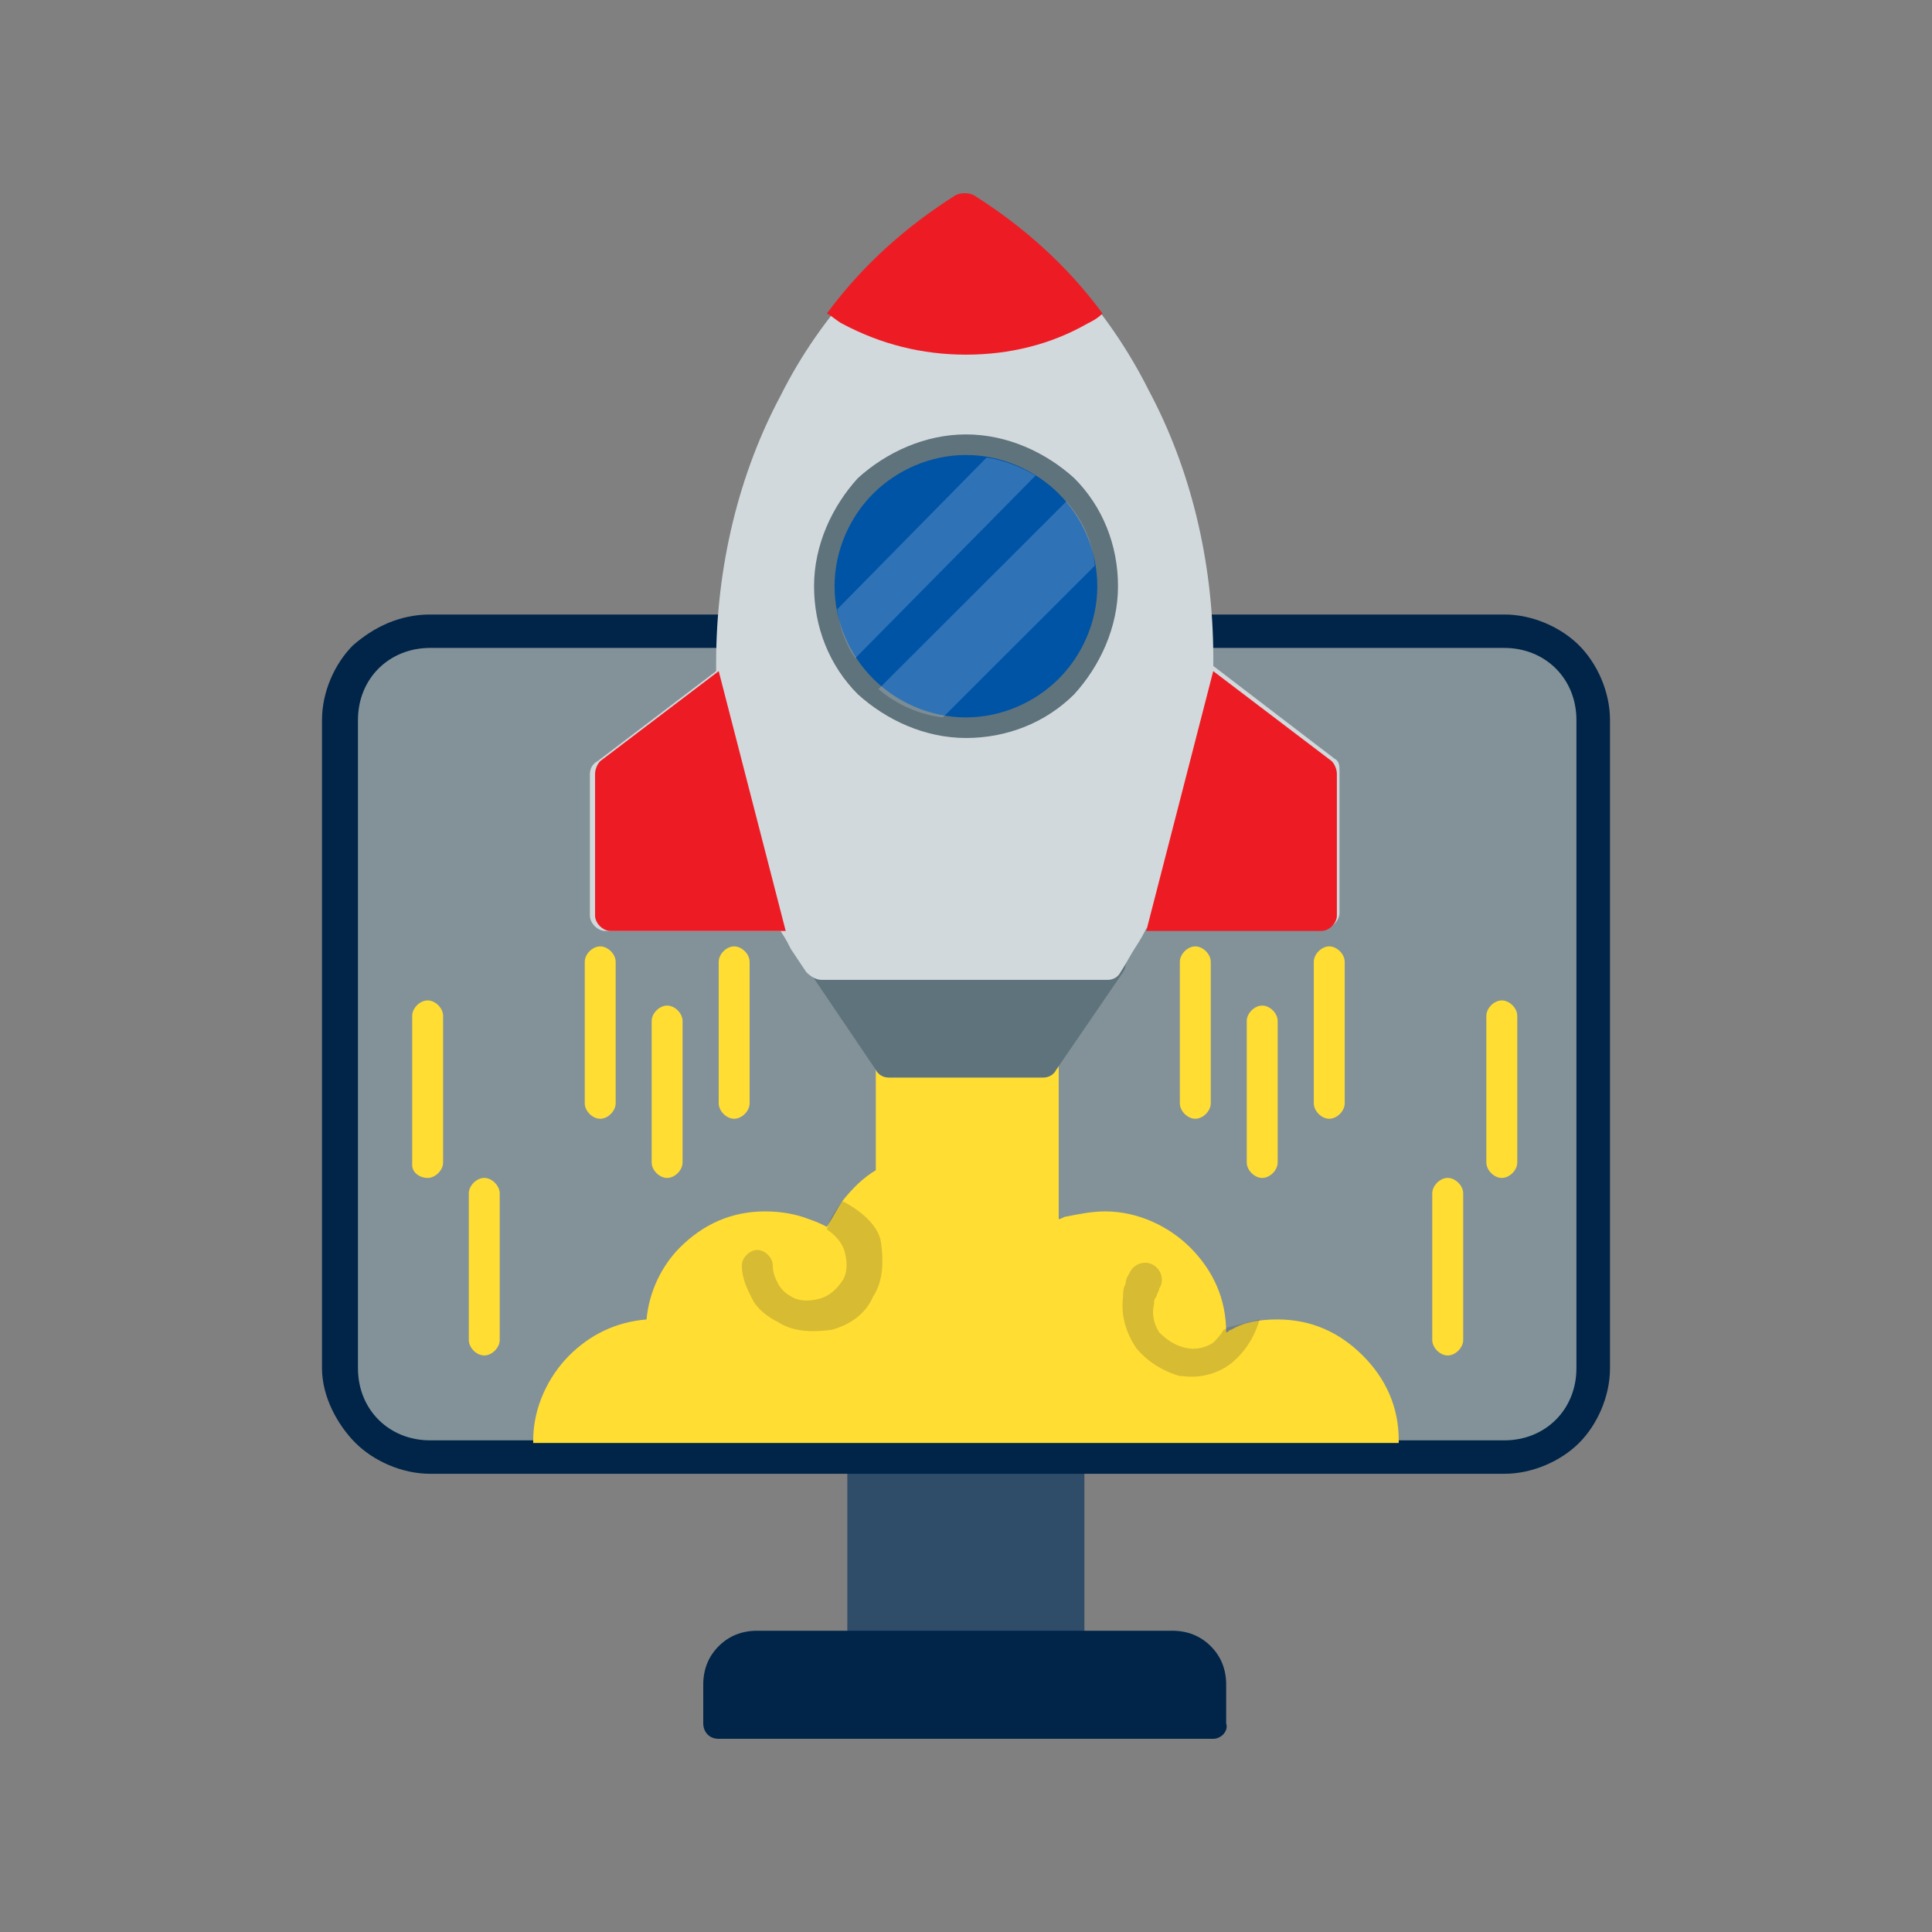 <svg width="60" height="60" viewBox="0 0 60 60" fill="none" xmlns="http://www.w3.org/2000/svg">
<rect x="0" y="0" width="60" height="60" fill="#808080" stroke="none"/>
<path d="M33.196 44.812C33.516 44.812 33.676 45.051 33.676 45.291V51.044C33.676 51.363 33.436 51.523 33.196 51.523C31.356 51.523 28.876 51.523 26.796 51.523C26.476 51.523 26.316 51.283 26.316 51.044V45.291C26.316 44.971 26.556 44.812 26.796 44.812H33.196Z" fill="#002548"/>
<path opacity="0.19" d="M33.196 44.812C33.516 44.812 33.676 45.051 33.676 45.291V51.044C33.676 51.363 33.436 51.523 33.196 51.523C31.356 51.523 28.876 51.523 26.796 51.523C26.476 51.523 26.316 51.283 26.316 51.044V45.291C26.316 44.971 26.556 44.812 26.796 44.812H33.196Z" fill="#F9FAFB"/>
<path d="M13.36 45.77C12.48 45.77 11.6 45.371 11.04 44.812C10.48 44.252 10 43.373 10 42.494V22.36C10 21.481 10.4 20.602 10.96 20.043C11.6 19.483 12.4 19.084 13.36 19.084H46.72C47.6 19.084 48.48 19.483 49.04 20.043C49.6 20.602 50 21.481 50 22.36V42.494C50 43.373 49.6 44.252 49.04 44.812C48.48 45.371 47.6 45.77 46.72 45.77H13.36Z" fill="#002548"/>
<path d="M13.357 20.122C12.717 20.122 12.157 20.362 11.757 20.761C11.357 21.161 11.117 21.72 11.117 22.359V42.494C11.117 43.133 11.357 43.693 11.757 44.092C12.157 44.492 12.717 44.731 13.357 44.731H46.717C47.357 44.731 47.917 44.492 48.317 44.092C48.717 43.693 48.957 43.133 48.957 42.494V22.359C48.957 21.72 48.717 21.161 48.317 20.761C47.917 20.362 47.357 20.122 46.717 20.122H13.357Z" fill="#839299"/>
<path fill-rule="evenodd" clip-rule="evenodd" d="M16.559 44.812H43.439C43.439 44.732 43.439 44.732 43.439 44.732C43.439 43.693 43.039 42.814 42.319 42.095C41.599 41.376 40.719 40.977 39.679 40.977C39.119 40.977 38.639 41.056 38.239 41.296C38.159 41.296 38.159 41.376 38.079 41.376C38.079 40.337 37.679 39.459 36.959 38.739C36.319 38.1 35.359 37.621 34.319 37.621C33.919 37.621 33.519 37.701 33.119 37.781C33.039 37.781 32.959 37.861 32.879 37.861V32.907C32.879 32.667 32.639 32.427 32.399 32.427C32.159 32.427 31.919 32.667 31.919 32.907V33.386H29.999H28.159V32.907C28.159 32.667 27.919 32.427 27.679 32.427C27.439 32.427 27.199 32.667 27.199 32.907V36.342C26.799 36.582 26.479 36.902 26.159 37.301C25.999 37.541 25.839 37.861 25.679 38.1C25.519 38.02 25.359 37.94 25.119 37.861C24.719 37.701 24.239 37.621 23.759 37.621C22.719 37.621 21.839 38.02 21.119 38.739C20.559 39.299 20.159 40.098 20.079 40.977C19.119 41.056 18.319 41.456 17.679 42.095C17.039 42.734 16.559 43.693 16.559 44.732C16.559 44.652 16.559 44.732 16.559 44.812Z" fill="#FFDD33"/>
<path opacity="0.19" fill-rule="evenodd" clip-rule="evenodd" d="M26.159 37.301C25.919 37.62 25.759 37.86 25.679 38.18C25.919 38.34 26.159 38.579 26.239 38.899C26.319 39.218 26.319 39.538 26.159 39.778C25.999 40.017 25.759 40.257 25.439 40.337C25.119 40.417 24.799 40.417 24.559 40.257C24.399 40.177 24.239 40.017 24.159 39.858C24.079 39.698 23.999 39.538 23.999 39.298C23.999 39.059 23.759 38.819 23.519 38.819C23.279 38.819 23.039 39.059 23.039 39.298C23.039 39.698 23.199 40.017 23.359 40.337C23.519 40.657 23.839 40.896 24.159 41.056C24.639 41.376 25.279 41.376 25.839 41.296C26.399 41.136 26.879 40.816 27.119 40.257C27.439 39.778 27.439 39.139 27.359 38.579C27.279 38.02 26.639 37.541 26.159 37.301Z" fill="#2D2F31"/>
<path opacity="0.19" fill-rule="evenodd" clip-rule="evenodd" d="M39.12 40.976C38.8 41.056 38.48 41.136 38.16 41.216C38.08 41.216 38.08 41.296 38 41.296C37.92 41.456 37.76 41.616 37.68 41.696C37.44 41.855 37.12 41.935 36.8 41.855C36.48 41.775 36.24 41.616 36 41.376C35.84 41.136 35.76 40.817 35.84 40.497C35.84 40.417 35.84 40.337 35.92 40.257C35.92 40.177 36 40.097 36 40.018C36.16 39.778 36.08 39.458 35.84 39.298C35.6 39.139 35.28 39.219 35.12 39.458C35.04 39.618 34.96 39.698 34.96 39.858C34.88 40.018 34.88 40.097 34.88 40.257C34.8 40.817 34.96 41.376 35.28 41.855C35.6 42.255 36.08 42.574 36.64 42.734H36.72C37.28 42.814 37.84 42.654 38.24 42.335C38.64 42.015 38.96 41.536 39.12 40.976C39.12 41.136 39.12 41.056 39.12 40.976Z" fill="#2D2F31"/>
<path d="M37.68 54H22.32C22 54 21.84 53.76 21.84 53.52V52.322C21.84 51.843 22 51.443 22.32 51.123C22.64 50.804 23.04 50.644 23.52 50.644H36.4C36.88 50.644 37.28 50.804 37.6 51.123C37.92 51.443 38.08 51.843 38.08 52.322V53.52C38.16 53.76 37.92 54 37.68 54Z" fill="#002548"/>
<path fill-rule="evenodd" clip-rule="evenodd" d="M34.72 29.471C34.96 29.63 35.04 29.95 34.88 30.19L32.8 33.226C32.72 33.386 32.56 33.465 32.4 33.465H30H27.6C27.44 33.465 27.28 33.386 27.2 33.226L25.2 30.27C25.04 30.03 25.12 29.71 25.36 29.55C25.36 29.391 34.64 29.391 34.72 29.471Z" fill="#5F737C"/>
<path fill-rule="evenodd" clip-rule="evenodd" d="M20.238 31.708C20.238 31.468 20.478 31.229 20.718 31.229C20.958 31.229 21.198 31.468 21.198 31.708V36.102C21.198 36.342 20.958 36.582 20.718 36.582C20.478 36.582 20.238 36.342 20.238 36.102V31.708Z" fill="#FFDD33"/>
<path fill-rule="evenodd" clip-rule="evenodd" d="M38.719 31.708C38.719 31.468 38.959 31.229 39.199 31.229C39.439 31.229 39.679 31.468 39.679 31.708V36.102C39.679 36.342 39.439 36.582 39.199 36.582C38.959 36.582 38.719 36.342 38.719 36.102V31.708Z" fill="#FFDD33"/>
<path fill-rule="evenodd" clip-rule="evenodd" d="M12.801 31.548C12.801 31.308 13.041 31.069 13.281 31.069C13.521 31.069 13.761 31.308 13.761 31.548V36.103C13.761 36.342 13.521 36.582 13.281 36.582C13.041 36.582 12.801 36.422 12.801 36.182V31.548Z" fill="#FFDD33"/>
<path fill-rule="evenodd" clip-rule="evenodd" d="M14.559 37.061C14.559 36.821 14.799 36.581 15.039 36.581C15.279 36.581 15.519 36.821 15.519 37.061V41.615C15.519 41.855 15.279 42.095 15.039 42.095C14.799 42.095 14.559 41.855 14.559 41.615V37.061Z" fill="#FFDD33"/>
<path fill-rule="evenodd" clip-rule="evenodd" d="M46.16 31.548C46.16 31.308 46.4 31.069 46.64 31.069C46.88 31.069 47.12 31.308 47.12 31.548V36.103C47.12 36.342 46.88 36.582 46.64 36.582C46.4 36.582 46.16 36.342 46.16 36.103V31.548Z" fill="#FFDD33"/>
<path fill-rule="evenodd" clip-rule="evenodd" d="M44.48 37.061C44.48 36.821 44.721 36.581 44.961 36.581C45.2 36.581 45.441 36.821 45.441 37.061V41.615C45.441 41.855 45.2 42.095 44.961 42.095C44.721 42.095 44.48 41.855 44.48 41.615V37.061Z" fill="#FFDD33"/>
<path d="M30.24 6.14C32.48 7.498 34.4 9.576 35.68 12.133C36.96 14.53 37.68 17.406 37.68 20.442C37.68 20.442 37.68 20.522 37.68 20.682L41.44 23.558C41.6 23.638 41.6 23.798 41.6 23.958V28.352C41.6 28.592 41.36 28.832 41.12 28.832H35.6C35.52 28.991 35.44 29.151 35.28 29.391C35.12 29.631 34.96 29.95 34.8 30.19C34.72 30.35 34.56 30.43 34.4 30.43H25.52C25.36 30.43 25.2 30.35 25.04 30.19C24.88 29.95 24.72 29.711 24.56 29.471C24.48 29.311 24.4 29.151 24.24 28.912H18.8C18.56 28.912 18.32 28.672 18.32 28.432V24.038C18.32 23.878 18.4 23.718 18.56 23.638L22.24 20.842C22.24 20.682 22.24 20.602 22.24 20.602C22.24 17.566 22.96 14.689 24.24 12.292C25.52 9.736 27.44 7.738 29.68 6.3C29.92 6.06 30.08 6.06 30.24 6.14Z" fill="#D2D9DC"/>
<path fill-rule="evenodd" clip-rule="evenodd" d="M30.001 13.491C31.281 13.491 32.481 14.05 33.361 14.849C34.241 15.728 34.721 16.926 34.721 18.205C34.721 19.483 34.161 20.682 33.361 21.561C32.481 22.439 31.281 22.919 30.001 22.919C28.721 22.919 27.521 22.36 26.641 21.561C25.761 20.682 25.281 19.483 25.281 18.205C25.281 16.926 25.841 15.728 26.641 14.849C27.521 14.05 28.721 13.491 30.001 13.491Z" fill="#5F737C"/>
<path d="M29.998 14.13C31.118 14.13 32.158 14.609 32.878 15.328C33.598 16.047 34.078 17.086 34.078 18.205C34.078 19.323 33.598 20.362 32.878 21.081C32.158 21.8 31.118 22.28 29.998 22.28C28.878 22.28 27.838 21.8 27.118 21.081C26.398 20.362 25.918 19.323 25.918 18.205C25.918 17.086 26.398 16.047 27.118 15.328C27.838 14.609 28.878 14.13 29.998 14.13Z" fill="#0054A6"/>
<g opacity="0.19">
<path d="M30.64 14.21C31.2 14.29 31.76 14.53 32.16 14.769L26.56 20.442C26.24 19.963 26.08 19.483 26 18.924L30.64 14.21Z" fill="#F9FAFB"/>
<path d="M33.121 15.568C33.601 16.128 33.921 16.767 34.001 17.566L29.281 22.28C28.561 22.2 27.841 21.881 27.281 21.401L33.121 15.568Z" fill="#F9FAFB"/>
</g>
<path fill-rule="evenodd" clip-rule="evenodd" d="M18.16 29.87C18.16 29.63 18.4 29.391 18.64 29.391C18.88 29.391 19.12 29.63 19.12 29.87V34.264C19.12 34.504 18.88 34.744 18.64 34.744C18.4 34.744 18.16 34.504 18.16 34.264V29.87Z" fill="#FFDD33"/>
<path fill-rule="evenodd" clip-rule="evenodd" d="M22.32 29.87C22.32 29.63 22.56 29.391 22.8 29.391C23.04 29.391 23.28 29.63 23.28 29.87V34.264C23.28 34.504 23.04 34.744 22.8 34.744C22.56 34.744 22.32 34.504 22.32 34.264V29.87Z" fill="#FFDD33"/>
<path fill-rule="evenodd" clip-rule="evenodd" d="M36.641 29.87C36.641 29.63 36.881 29.391 37.121 29.391C37.361 29.391 37.601 29.63 37.601 29.87V34.264C37.601 34.504 37.361 34.744 37.121 34.744C36.881 34.744 36.641 34.504 36.641 34.264V29.87Z" fill="#FFDD33"/>
<path fill-rule="evenodd" clip-rule="evenodd" d="M40.801 29.87C40.801 29.63 41.041 29.391 41.281 29.391C41.521 29.391 41.761 29.63 41.761 29.87V34.264C41.761 34.504 41.521 34.744 41.281 34.744C41.041 34.744 40.801 34.504 40.801 34.264V29.87Z" fill="#FFDD33"/>
<path fill-rule="evenodd" clip-rule="evenodd" d="M35.598 28.912H41.038C41.278 28.912 41.518 28.672 41.518 28.432V24.038C41.518 23.878 41.438 23.718 41.358 23.638L37.678 20.842L35.598 28.912Z" fill="#ED1C24"/>
<path fill-rule="evenodd" clip-rule="evenodd" d="M24.401 28.912H18.96C18.721 28.912 18.48 28.672 18.48 28.432V24.038C18.48 23.878 18.561 23.718 18.64 23.638L22.32 20.842L24.401 28.912Z" fill="#ED1C24"/>
<path fill-rule="evenodd" clip-rule="evenodd" d="M30 11.014C31.36 11.014 32.64 10.694 33.76 10.055C33.92 9.975 34.08 9.895 34.24 9.735C33.12 8.217 31.76 7.019 30.24 6.06C30.08 5.98 29.84 5.98 29.68 6.06C28.16 7.019 26.8 8.217 25.68 9.735C25.84 9.815 26 9.975 26.16 10.055C27.36 10.694 28.64 11.014 30 11.014Z" fill="#ED1C24"/>
</svg>

